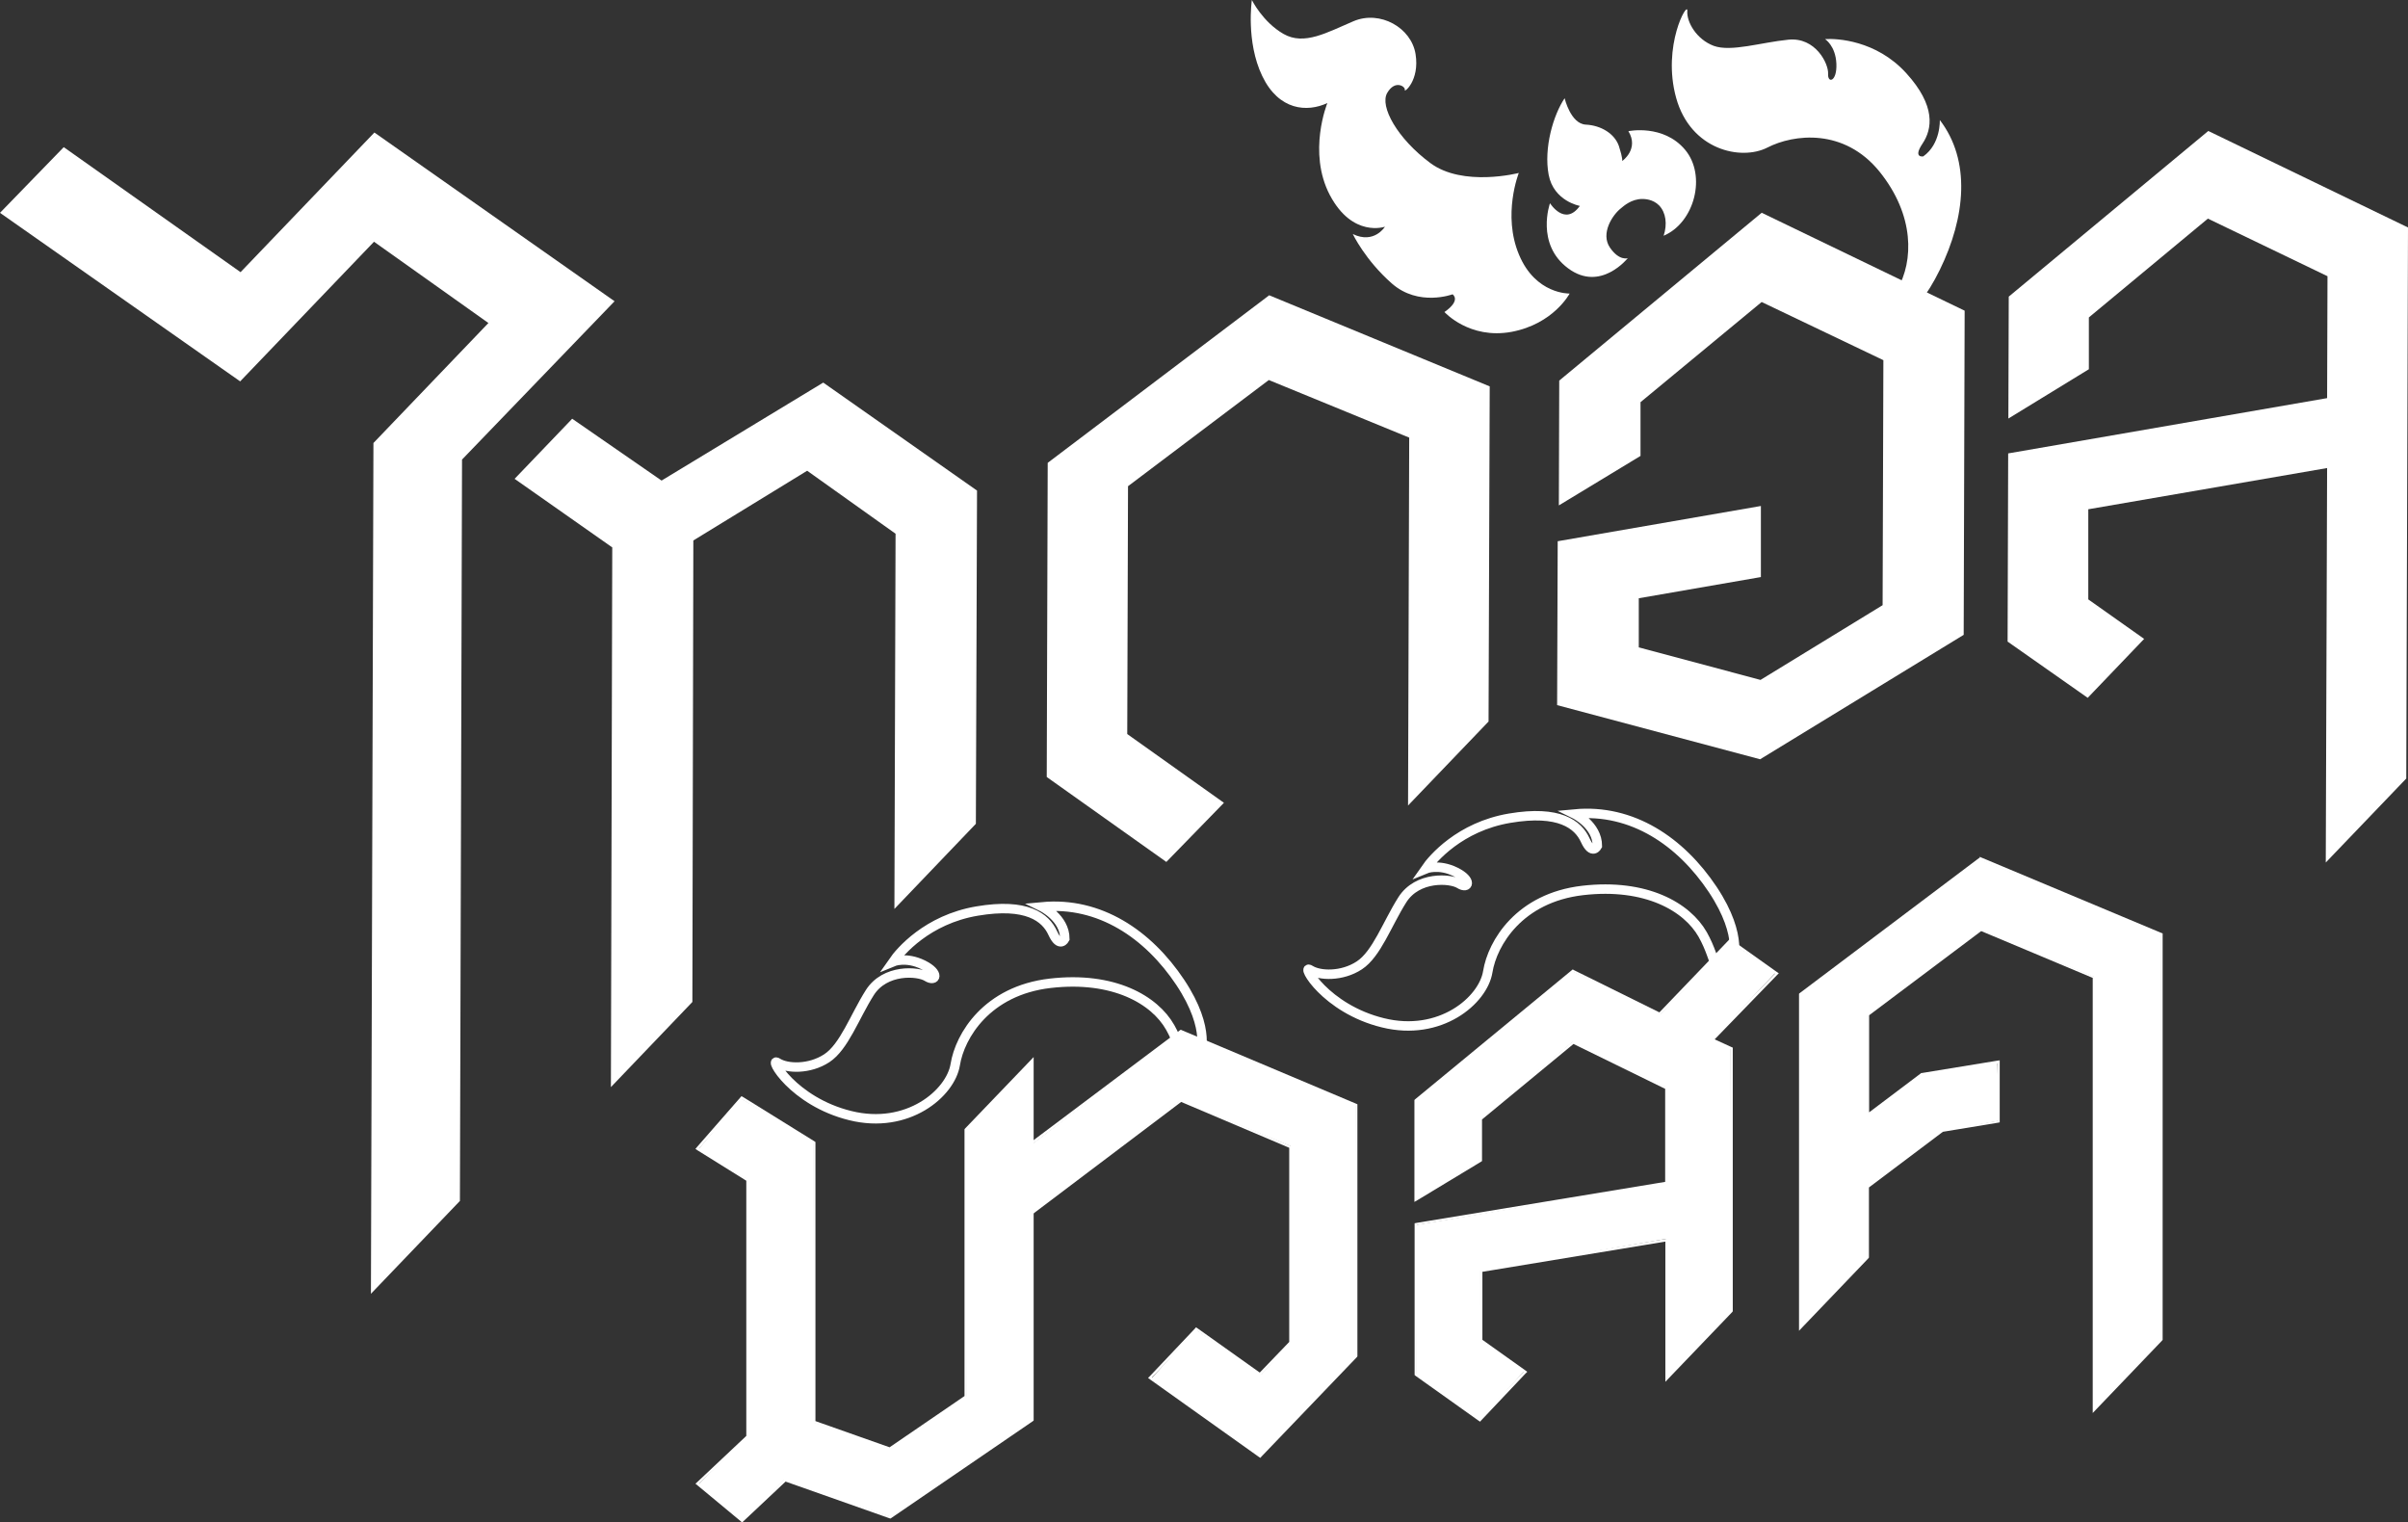 <?xml version="1.0" encoding="UTF-8"?>
<svg id="Layer_2" data-name="Layer 2" xmlns="http://www.w3.org/2000/svg" viewBox="0 0 125.03 79.04">
  <rect x="0" y="0" width="125.03" height="79.04" fill="#333333" stroke="none"/>
  <defs>
    <style>
      .cls-1 {
        fill: none;
        stroke: #fff;
        stroke-miterlimit: 10;
        stroke-width: .49px;
      }

      .cls-2 {
        fill: #fff;
        stroke-width: 0px;
      }
    </style>
  </defs>
  <g id="Layer_1-2" data-name="Layer 1">
    <g>
      <path class="cls-2" d="M23.87,62.36l-4.61,4.81.13-44.17,5.97-6.23-5.94-4.22-6.95,7.25L0,11.05l3.31-3.41,9.18,6.49,6.95-7.25,12.47,8.76-7.92,8.22-.11,38.5Z"/>
      <path class="cls-2" d="M42.74,19.86l7.99,5.61-.06,17.3-4.23,4.42.06-19.48-4.59-3.27-5.91,3.62-.05,23.96-4.23,4.42.07-28.02-5.07-3.56,2.99-3.12,4.64,3.21,8.4-5.09Z"/>
      <path class="cls-2" d="M58.57,25.25l-.04,12.86,5.02,3.57-2.99,3.07-6.21-4.41.05-16.31,11.5-8.7,11.45,4.73-.06,17.4-4.18,4.36.06-19.1-7.29-2.99-7.32,5.52Z"/>
      <path class="cls-2" d="M91.48,11.05l10.53,5.08-.05,16.83-10.57,6.46-10.54-2.81.03-8.51,10.55-1.83v3.69s-6.34,1.1-6.34,1.1v2.55s6.32,1.69,6.32,1.69l6.34-3.88.04-12.72-6.32-3.02-6.29,5.2v2.79s-4.24,2.57-4.24,2.57l.02-6.48,10.52-8.72Z"/>
      <path class="cls-2" d="M104.24,33.33l.03-9.79,16.56-2.87.02-6.33-6.21-2.99-6.18,5.13v2.69s-4.18,2.56-4.18,2.56l.02-6.33,10.36-8.6,10.37,5.01-.09,28.61-4.18,4.36.07-20.48-12.4,2.14v4.68s2.9,2.05,2.9,2.05l-2.93,3.06-4.16-2.92Z"/>
      <path class="cls-2" d="M97.99,17.03s1.39-.28,2.73-3.02c1.34-2.74,1.62-5.67,0-7.78,0,0,.06,1.24-.86,1.89,0,0-.55.1-.04-.66s.71-1.96-.85-3.67c-1.56-1.71-3.61-1.8-4.21-1.76,0,0,.55.34.59,1.28s-.46,1.04-.43.52-.65-1.91-2.06-1.77c-1.42.14-2.98.65-3.88.32-.9-.34-1.41-1.24-1.37-1.81s-1.33,1.8-.58,4.51c.75,2.71,3.37,3.28,4.74,2.58,1.37-.7,3.98-1.02,5.82,1.25,1.83,2.27,1.77,4.64.93,6.1-.84,1.47-1.72,1.76-.52,2.02Z"/>
      <path class="cls-2" d="M81.49,15.24s-1.76.05-2.62-2.02c-.87-2.07-.01-4.24-.01-4.24,0,0-2.9.75-4.6-.52-1.7-1.26-2.64-2.94-2.23-3.64s.96-.32.91-.15.78-.48.56-1.86c-.22-1.38-1.85-2.29-3.22-1.71s-2.56,1.28-3.64.66c-1.08-.62-1.64-1.76-1.64-1.76,0,0-.32,2.16.54,3.95.86,1.79,2.33,1.89,3.38,1.4,0,0-1.04,2.55.13,4.78,1.18,2.23,2.86,1.64,2.86,1.64,0,0-.56.92-1.67.38,0,0,.64,1.35,2.03,2.57,1.39,1.22,3.15.56,3.15.56,0,0,.47.3-.42.92,0,0,1.29,1.43,3.48,1.03,2.19-.41,3.02-1.99,3.02-1.99Z"/>
      <path class="cls-2" d="M84.53,13.39s-1.42,1.8-3.11.54c-1.7-1.26-.94-3.38-.94-3.38,0,0,.77,1.23,1.55.14,0,0-1.36-.24-1.62-1.62-.26-1.38.24-3.1.83-3.97,0,0,.31,1.33,1.1,1.37.79.04,1.5.47,1.72,1.12.21.65.17.77.17.77,0,0,.89-.62.32-1.55,0,0,1.81-.38,2.94.96,1.13,1.34.5,3.79-1.11,4.47.2-.6.12-1.2-.23-1.57-.33-.34-.78-.34-.88-.34-.56,0-.97.37-1.09.47-.47.36-1.08,1.33-.59,2.05.49.72.94.55.94.55Z"/>
      <g>
        <g>
          <polygon class="cls-2" points="36.25 77.07 38.82 74.56 38.8 61.23 36.26 59.67 38.48 57.03 42.25 59.3 42.27 73.86 46.23 75.22 50.17 72.49 50.14 58.68 53.61 55.04 53.61 73.69 46.24 78.75 40.73 76.83 38.52 78.96 36.25 77.07"/>
          <path class="cls-2" d="M53.55,55.19v18.5s-7.35,5.02-7.35,5.02l-5.45-1.93-2.23,2.1-2.23-1.85,2.58-2.42v-13.37s-2.57-1.61-2.57-1.61l2.23-2.55,3.69,2.29v14.5s3.99,1.41,3.99,1.41l3.99-2.73v-13.86s3.35-3.49,3.35-3.49M53.67,54.88l-.21.22-3.35,3.49-.03.04v13.85s-3.89,2.66-3.89,2.66l-3.85-1.36v-14.42s0-.07,0-.07l-.06-.04-3.69-2.29-.09-.05-.07.08-2.23,2.55-.09.11.12.08,2.52,1.57v13.25s-2.54,2.39-2.54,2.39l-.1.09.11.09,2.23,1.85.08.07.08-.07,2.18-2.05,5.38,1.9.06.02.05-.03,7.34-5.02.05-.04v-18.56s0-.3,0-.3h0Z"/>
        </g>
        <g>
          <polygon class="cls-2" points="59.78 71.57 62.09 69.02 65.48 71.37 67.03 69.68 67.02 59.51 61.3 57.13 53.5 63.05 51.57 60.93 61.29 53.55 70.41 57.36 70.44 70.38 65.45 75.61 59.78 71.57"/>
          <path class="cls-2" d="M61.32,53.6l9.06,3.82v12.96s-4.94,5.15-4.94,5.15l-5.63-4.01,2.32-2.45,3.31,2.36,1.63-1.7v-10.21s-5.75-2.44-5.75-2.44l-7.86,5.93-1.85-2.11,9.71-7.29M61.31,53.46l-.06.04-9.71,7.29-.11.08.09.1,1.85,2.11.07.09.09-.07,7.8-5.89,5.61,2.38v10.08s-1.53,1.59-1.53,1.59l-3.22-2.29-.09-.06-.07.08-2.32,2.45-.1.1.11.08,5.63,4.01.09.06.07-.08,4.94-5.15.03-.04v-13.01s0-.08,0-.08l-.07-.03-9.06-3.82-.06-.03h0Z"/>
        </g>
        <g>
          <polygon class="cls-2" points="73.53 71.37 73.5 63.6 86.56 61.39 86.51 56.44 81.65 54.1 76.87 58.1 76.89 60.2 73.5 62.28 73.5 57.16 81.64 50.42 86.22 52.65 89.8 48.86 92.19 50.5 88.91 53.98 89.86 54.42 89.9 68.04 86.51 71.59 86.51 64.32 76.84 65.99 76.89 69.62 79.14 71.19 76.83 73.73 73.53 71.37"/>
          <path class="cls-2" d="M89.84,48.9l2.32,1.65-3.35,3.45,1.03.47v13.56s-3.27,3.4-3.27,3.4v-7.12s-9.75,1.61-9.75,1.61v3.69s2.28,1.62,2.28,1.62l-2.28,2.41-3.26-2.32v-7.72s13.01-2.15,13.01-2.15v-5.01s-4.89-2.39-4.89-2.39l-4.85,4v2.15s-3.26,1.97-3.26,1.97v-5.01s8.12-6.69,8.12-6.69l4.51,2.23,3.65-3.8M89.82,48.74l-.07.08-3.59,3.74-4.43-2.19-.07-.04-.06.05-8.12,6.69-.04.04v.06s0,5.01,0,5.01v.22s.19-.11.19-.11l3.26-1.97.06-.04v-.07s0-2.09,0-2.09l4.75-3.92,4.76,2.33v4.83s-12.91,2.13-12.91,2.13l-.1.02v.1s0,7.72,0,7.72v.06l.05.04,3.26,2.32.09.06.07-.08,2.28-2.41.1-.1-.11-.08-2.22-1.58v-3.53s9.5-1.57,9.5-1.57v6.98s0,.3,0,.3l.21-.22,3.26-3.4.03-.04v-13.61s0-.08,0-.08l-.07-.03-.87-.4,3.23-3.33.1-.1-.12-.08-2.32-1.65-.09-.06h0Z"/>
        </g>
        <g>
          <polygon class="cls-2" points="108.73 50.72 102.84 48.29 96.97 52.72 96.99 57.9 99.77 55.81 103.71 55.15 103.78 58.19 100.85 58.72 96.97 61.65 96.99 65.26 93.48 68.95 93.48 51.65 102.78 44.61 112.2 48.52 112.24 69.55 108.72 73.24 108.73 50.72"/>
          <path class="cls-2" d="M102.82,44.66l9.36,3.92v20.97s-3.4,3.54-3.4,3.54v-22.37s-5.92-2.49-5.92-2.49l-5.93,4.44v5.35s2.88-2.17,2.88-2.17l3.91-.64v2.98s-2.88.47-2.88.47l-3.91,2.94v3.65s-3.39,3.54-3.39,3.54v-17.14s9.28-6.99,9.28-6.99M102.8,44.52l-.06.04-9.28,6.99-.05.04v.06s0,17.14,0,17.14v.3s.21-.22.21-.22l3.39-3.54.03-.04v-3.64s3.84-2.89,3.84-2.89l2.85-.47.1-.02v-3.08s0-.14,0-.14l-.14.02-3.91.64h-.03s-.02.02-.02.02l-2.68,2.02v-5.04s5.82-4.37,5.82-4.37l5.79,2.43v22.29s0,.3,0,.3l.21-.22,3.39-3.54.03-.04v-21.02s0-.08,0-.08l-.08-.03-9.36-3.92-.06-.03h0Z"/>
        </g>
      </g>
      <path class="cls-1" d="M62.29,54.8s.65-1.3-1.01-3.8c-1.66-2.49-4.18-4.2-7.17-3.92,0,0,1.18.58,1.18,1.66,0,0-.26.51-.63-.3s-1.34-1.58-3.93-1.14c-2.59.44-4,2.11-4.36,2.63,0,0,.67-.28,1.56.16s.66.91.2.62-2.18-.42-2.97.83c-.79,1.25-1.33,2.81-2.23,3.4s-2.06.55-2.56.23.8,2.02,3.78,2.75c2.98.74,5.21-1.16,5.45-2.65s1.64-3.84,4.93-4.22,5.42.86,6.23,2.29c.81,1.44.5,2.32,1.53,1.45Z"/>
      <path class="cls-1" d="M89.94,49.98s.65-1.3-1.01-3.8c-1.66-2.49-4.18-4.2-7.17-3.92,0,0,1.18.58,1.18,1.66,0,0-.26.51-.63-.3s-1.34-1.58-3.93-1.14-4,2.11-4.36,2.63c0,0,.67-.28,1.56.16s.66.91.2.62-2.18-.42-2.97.83c-.79,1.25-1.33,2.81-2.23,3.4s-2.06.55-2.56.23.8,2.02,3.78,2.75c2.98.74,5.21-1.16,5.45-2.65s1.64-3.84,4.93-4.22,5.42.86,6.23,2.29c.81,1.44.5,2.32,1.53,1.45Z"/>
    </g>
  </g>
</svg>